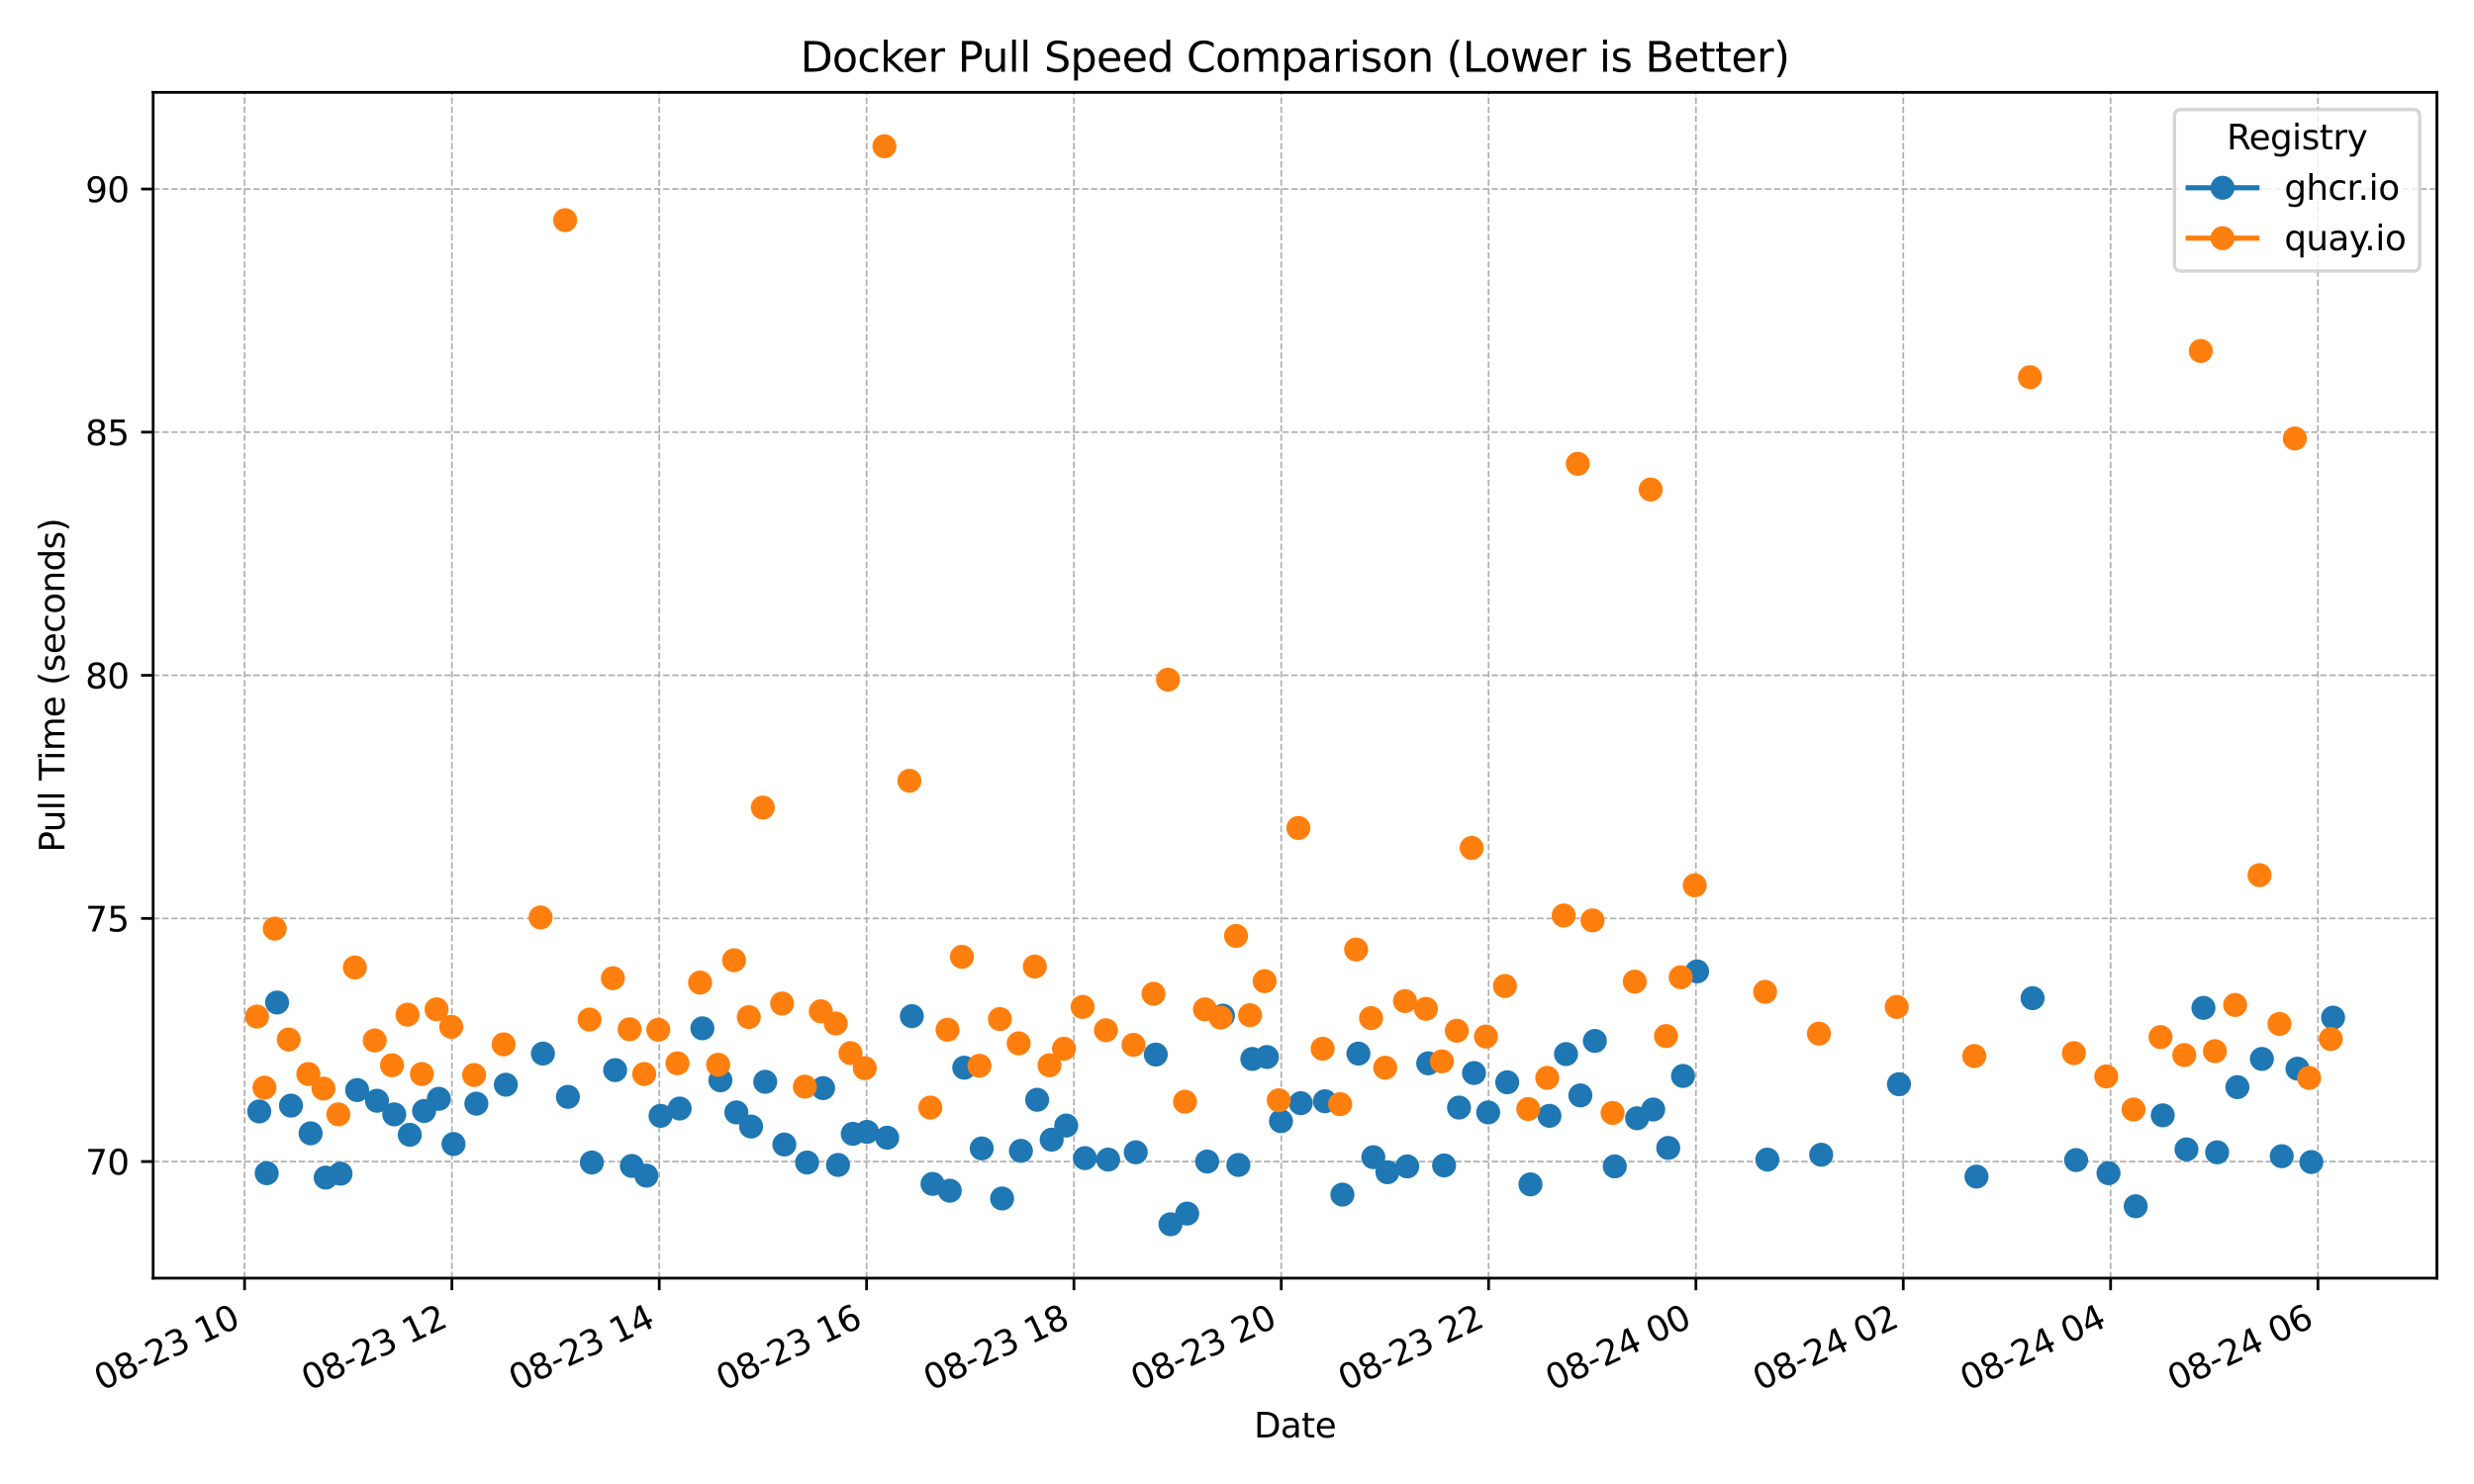 <?xml version="1.0" encoding="utf-8" standalone="no"?>
<!DOCTYPE svg PUBLIC "-//W3C//DTD SVG 1.1//EN"
  "http://www.w3.org/Graphics/SVG/1.1/DTD/svg11.dtd">
<svg xmlns:xlink="http://www.w3.org/1999/xlink" width="720pt" height="432pt" viewBox="0 0 720 432" xmlns="http://www.w3.org/2000/svg" version="1.1">
 <defs>
  <style type="text/css">*{stroke-linejoin: round; stroke-linecap: butt}</style>
 </defs>
 <g id="figure_1">
  <g id="patch_1">
   <path d="M 0 432 
L 720 432 
L 720 0 
L 0 0 
z
" style="fill: #ffffff"/>
  </g>
  <g id="axes_1">
   <g id="patch_2">
    <path d="M 44.57 372.081 
L 709.2 372.081 
L 709.2 26.88 
L 44.57 26.88 
z
" style="fill: #ffffff"/>
   </g>
   <g id="matplotlib.axis_1">
    <g id="xtick_1">
     <g id="line2d_1">
      <path d="M 71.177 372.081 
L 71.177 26.88 
" clip-path="url(#p3f2cdeae61)" style="fill: none; stroke-dasharray: 1.85,0.8; stroke-dashoffset: 0; stroke: #b0b0b0; stroke-width: 0.5"/>
     </g>
     <g id="line2d_2">
      <defs>
       <path id="ma2bae9fd7d" d="M 0 0 
L 0 3.5 
" style="stroke: #000000; stroke-width: 0.8"/>
      </defs>
      <g>
       <use xlink:href="#ma2bae9fd7d" x="71.177" y="372.081" style="stroke: #000000; stroke-width: 0.8"/>
      </g>
     </g>
     <g id="text_1">
      <!-- 08-23 10 -->
      <g transform="translate(29.549 404.969) rotate(-25) scale(0.1 -0.1)">
       <defs>
        <path id="DejaVuSans-30" d="M 2034 4250 
Q 1547 4250 1301 3770 
Q 1056 3291 1056 2328 
Q 1056 1369 1301 889 
Q 1547 409 2034 409 
Q 2525 409 2770 889 
Q 3016 1369 3016 2328 
Q 3016 3291 2770 3770 
Q 2525 4250 2034 4250 
z
M 2034 4750 
Q 2819 4750 3233 4129 
Q 3647 3509 3647 2328 
Q 3647 1150 3233 529 
Q 2819 -91 2034 -91 
Q 1250 -91 836 529 
Q 422 1150 422 2328 
Q 422 3509 836 4129 
Q 1250 4750 2034 4750 
z
" transform="scale(0.016)"/>
        <path id="DejaVuSans-38" d="M 2034 2216 
Q 1584 2216 1326 1975 
Q 1069 1734 1069 1313 
Q 1069 891 1326 650 
Q 1584 409 2034 409 
Q 2484 409 2743 651 
Q 3003 894 3003 1313 
Q 3003 1734 2745 1975 
Q 2488 2216 2034 2216 
z
M 1403 2484 
Q 997 2584 770 2862 
Q 544 3141 544 3541 
Q 544 4100 942 4425 
Q 1341 4750 2034 4750 
Q 2731 4750 3128 4425 
Q 3525 4100 3525 3541 
Q 3525 3141 3298 2862 
Q 3072 2584 2669 2484 
Q 3125 2378 3379 2068 
Q 3634 1759 3634 1313 
Q 3634 634 3220 271 
Q 2806 -91 2034 -91 
Q 1263 -91 848 271 
Q 434 634 434 1313 
Q 434 1759 690 2068 
Q 947 2378 1403 2484 
z
M 1172 3481 
Q 1172 3119 1398 2916 
Q 1625 2713 2034 2713 
Q 2441 2713 2670 2916 
Q 2900 3119 2900 3481 
Q 2900 3844 2670 4047 
Q 2441 4250 2034 4250 
Q 1625 4250 1398 4047 
Q 1172 3844 1172 3481 
z
" transform="scale(0.016)"/>
        <path id="DejaVuSans-2d" d="M 313 2009 
L 1997 2009 
L 1997 1497 
L 313 1497 
L 313 2009 
z
" transform="scale(0.016)"/>
        <path id="DejaVuSans-32" d="M 1228 531 
L 3431 531 
L 3431 0 
L 469 0 
L 469 531 
Q 828 903 1448 1529 
Q 2069 2156 2228 2338 
Q 2531 2678 2651 2914 
Q 2772 3150 2772 3378 
Q 2772 3750 2511 3984 
Q 2250 4219 1831 4219 
Q 1534 4219 1204 4116 
Q 875 4013 500 3803 
L 500 4441 
Q 881 4594 1212 4672 
Q 1544 4750 1819 4750 
Q 2544 4750 2975 4387 
Q 3406 4025 3406 3419 
Q 3406 3131 3298 2873 
Q 3191 2616 2906 2266 
Q 2828 2175 2409 1742 
Q 1991 1309 1228 531 
z
" transform="scale(0.016)"/>
        <path id="DejaVuSans-33" d="M 2597 2516 
Q 3050 2419 3304 2112 
Q 3559 1806 3559 1356 
Q 3559 666 3084 287 
Q 2609 -91 1734 -91 
Q 1441 -91 1130 -33 
Q 819 25 488 141 
L 488 750 
Q 750 597 1062 519 
Q 1375 441 1716 441 
Q 2309 441 2620 675 
Q 2931 909 2931 1356 
Q 2931 1769 2642 2001 
Q 2353 2234 1838 2234 
L 1294 2234 
L 1294 2753 
L 1863 2753 
Q 2328 2753 2575 2939 
Q 2822 3125 2822 3475 
Q 2822 3834 2567 4026 
Q 2313 4219 1838 4219 
Q 1578 4219 1281 4162 
Q 984 4106 628 3988 
L 628 4550 
Q 988 4650 1302 4700 
Q 1616 4750 1894 4750 
Q 2613 4750 3031 4423 
Q 3450 4097 3450 3541 
Q 3450 3153 3228 2886 
Q 3006 2619 2597 2516 
z
" transform="scale(0.016)"/>
        <path id="DejaVuSans-20" transform="scale(0.016)"/>
        <path id="DejaVuSans-31" d="M 794 531 
L 1825 531 
L 1825 4091 
L 703 3866 
L 703 4441 
L 1819 4666 
L 2450 4666 
L 2450 531 
L 3481 531 
L 3481 0 
L 794 0 
L 794 531 
z
" transform="scale(0.016)"/>
       </defs>
       <use xlink:href="#DejaVuSans-30"/>
       <use xlink:href="#DejaVuSans-38" transform="translate(63.623 0)"/>
       <use xlink:href="#DejaVuSans-2d" transform="translate(127.246 0)"/>
       <use xlink:href="#DejaVuSans-32" transform="translate(163.33 0)"/>
       <use xlink:href="#DejaVuSans-33" transform="translate(226.953 0)"/>
       <use xlink:href="#DejaVuSans-20" transform="translate(290.576 0)"/>
       <use xlink:href="#DejaVuSans-31" transform="translate(322.363 0)"/>
       <use xlink:href="#DejaVuSans-30" transform="translate(385.986 0)"/>
      </g>
     </g>
    </g>
    <g id="xtick_2">
     <g id="line2d_3">
      <path d="M 131.517 372.081 
L 131.517 26.88 
" clip-path="url(#p3f2cdeae61)" style="fill: none; stroke-dasharray: 1.85,0.8; stroke-dashoffset: 0; stroke: #b0b0b0; stroke-width: 0.5"/>
     </g>
     <g id="line2d_4">
      <g>
       <use xlink:href="#ma2bae9fd7d" x="131.517" y="372.081" style="stroke: #000000; stroke-width: 0.8"/>
      </g>
     </g>
     <g id="text_2">
      <!-- 08-23 12 -->
      <g transform="translate(89.89 404.969) rotate(-25) scale(0.1 -0.1)">
       <use xlink:href="#DejaVuSans-30"/>
       <use xlink:href="#DejaVuSans-38" transform="translate(63.623 0)"/>
       <use xlink:href="#DejaVuSans-2d" transform="translate(127.246 0)"/>
       <use xlink:href="#DejaVuSans-32" transform="translate(163.33 0)"/>
       <use xlink:href="#DejaVuSans-33" transform="translate(226.953 0)"/>
       <use xlink:href="#DejaVuSans-20" transform="translate(290.576 0)"/>
       <use xlink:href="#DejaVuSans-31" transform="translate(322.363 0)"/>
       <use xlink:href="#DejaVuSans-32" transform="translate(385.986 0)"/>
      </g>
     </g>
    </g>
    <g id="xtick_3">
     <g id="line2d_5">
      <path d="M 191.858 372.081 
L 191.858 26.88 
" clip-path="url(#p3f2cdeae61)" style="fill: none; stroke-dasharray: 1.85,0.8; stroke-dashoffset: 0; stroke: #b0b0b0; stroke-width: 0.5"/>
     </g>
     <g id="line2d_6">
      <g>
       <use xlink:href="#ma2bae9fd7d" x="191.858" y="372.081" style="stroke: #000000; stroke-width: 0.8"/>
      </g>
     </g>
     <g id="text_3">
      <!-- 08-23 14 -->
      <g transform="translate(150.23 404.969) rotate(-25) scale(0.1 -0.1)">
       <defs>
        <path id="DejaVuSans-34" d="M 2419 4116 
L 825 1625 
L 2419 1625 
L 2419 4116 
z
M 2253 4666 
L 3047 4666 
L 3047 1625 
L 3713 1625 
L 3713 1100 
L 3047 1100 
L 3047 0 
L 2419 0 
L 2419 1100 
L 313 1100 
L 313 1709 
L 2253 4666 
z
" transform="scale(0.016)"/>
       </defs>
       <use xlink:href="#DejaVuSans-30"/>
       <use xlink:href="#DejaVuSans-38" transform="translate(63.623 0)"/>
       <use xlink:href="#DejaVuSans-2d" transform="translate(127.246 0)"/>
       <use xlink:href="#DejaVuSans-32" transform="translate(163.33 0)"/>
       <use xlink:href="#DejaVuSans-33" transform="translate(226.953 0)"/>
       <use xlink:href="#DejaVuSans-20" transform="translate(290.576 0)"/>
       <use xlink:href="#DejaVuSans-31" transform="translate(322.363 0)"/>
       <use xlink:href="#DejaVuSans-34" transform="translate(385.986 0)"/>
      </g>
     </g>
    </g>
    <g id="xtick_4">
     <g id="line2d_7">
      <path d="M 252.198 372.081 
L 252.198 26.88 
" clip-path="url(#p3f2cdeae61)" style="fill: none; stroke-dasharray: 1.85,0.8; stroke-dashoffset: 0; stroke: #b0b0b0; stroke-width: 0.5"/>
     </g>
     <g id="line2d_8">
      <g>
       <use xlink:href="#ma2bae9fd7d" x="252.198" y="372.081" style="stroke: #000000; stroke-width: 0.8"/>
      </g>
     </g>
     <g id="text_4">
      <!-- 08-23 16 -->
      <g transform="translate(210.571 404.969) rotate(-25) scale(0.1 -0.1)">
       <defs>
        <path id="DejaVuSans-36" d="M 2113 2584 
Q 1688 2584 1439 2293 
Q 1191 2003 1191 1497 
Q 1191 994 1439 701 
Q 1688 409 2113 409 
Q 2538 409 2786 701 
Q 3034 994 3034 1497 
Q 3034 2003 2786 2293 
Q 2538 2584 2113 2584 
z
M 3366 4563 
L 3366 3988 
Q 3128 4100 2886 4159 
Q 2644 4219 2406 4219 
Q 1781 4219 1451 3797 
Q 1122 3375 1075 2522 
Q 1259 2794 1537 2939 
Q 1816 3084 2150 3084 
Q 2853 3084 3261 2657 
Q 3669 2231 3669 1497 
Q 3669 778 3244 343 
Q 2819 -91 2113 -91 
Q 1303 -91 875 529 
Q 447 1150 447 2328 
Q 447 3434 972 4092 
Q 1497 4750 2381 4750 
Q 2619 4750 2861 4703 
Q 3103 4656 3366 4563 
z
" transform="scale(0.016)"/>
       </defs>
       <use xlink:href="#DejaVuSans-30"/>
       <use xlink:href="#DejaVuSans-38" transform="translate(63.623 0)"/>
       <use xlink:href="#DejaVuSans-2d" transform="translate(127.246 0)"/>
       <use xlink:href="#DejaVuSans-32" transform="translate(163.33 0)"/>
       <use xlink:href="#DejaVuSans-33" transform="translate(226.953 0)"/>
       <use xlink:href="#DejaVuSans-20" transform="translate(290.576 0)"/>
       <use xlink:href="#DejaVuSans-31" transform="translate(322.363 0)"/>
       <use xlink:href="#DejaVuSans-36" transform="translate(385.986 0)"/>
      </g>
     </g>
    </g>
    <g id="xtick_5">
     <g id="line2d_9">
      <path d="M 312.539 372.081 
L 312.539 26.88 
" clip-path="url(#p3f2cdeae61)" style="fill: none; stroke-dasharray: 1.85,0.8; stroke-dashoffset: 0; stroke: #b0b0b0; stroke-width: 0.5"/>
     </g>
     <g id="line2d_10">
      <g>
       <use xlink:href="#ma2bae9fd7d" x="312.539" y="372.081" style="stroke: #000000; stroke-width: 0.8"/>
      </g>
     </g>
     <g id="text_5">
      <!-- 08-23 18 -->
      <g transform="translate(270.911 404.969) rotate(-25) scale(0.1 -0.1)">
       <use xlink:href="#DejaVuSans-30"/>
       <use xlink:href="#DejaVuSans-38" transform="translate(63.623 0)"/>
       <use xlink:href="#DejaVuSans-2d" transform="translate(127.246 0)"/>
       <use xlink:href="#DejaVuSans-32" transform="translate(163.33 0)"/>
       <use xlink:href="#DejaVuSans-33" transform="translate(226.953 0)"/>
       <use xlink:href="#DejaVuSans-20" transform="translate(290.576 0)"/>
       <use xlink:href="#DejaVuSans-31" transform="translate(322.363 0)"/>
       <use xlink:href="#DejaVuSans-38" transform="translate(385.986 0)"/>
      </g>
     </g>
    </g>
    <g id="xtick_6">
     <g id="line2d_11">
      <path d="M 372.879 372.081 
L 372.879 26.88 
" clip-path="url(#p3f2cdeae61)" style="fill: none; stroke-dasharray: 1.85,0.8; stroke-dashoffset: 0; stroke: #b0b0b0; stroke-width: 0.5"/>
     </g>
     <g id="line2d_12">
      <g>
       <use xlink:href="#ma2bae9fd7d" x="372.879" y="372.081" style="stroke: #000000; stroke-width: 0.8"/>
      </g>
     </g>
     <g id="text_6">
      <!-- 08-23 20 -->
      <g transform="translate(331.252 404.969) rotate(-25) scale(0.1 -0.1)">
       <use xlink:href="#DejaVuSans-30"/>
       <use xlink:href="#DejaVuSans-38" transform="translate(63.623 0)"/>
       <use xlink:href="#DejaVuSans-2d" transform="translate(127.246 0)"/>
       <use xlink:href="#DejaVuSans-32" transform="translate(163.33 0)"/>
       <use xlink:href="#DejaVuSans-33" transform="translate(226.953 0)"/>
       <use xlink:href="#DejaVuSans-20" transform="translate(290.576 0)"/>
       <use xlink:href="#DejaVuSans-32" transform="translate(322.363 0)"/>
       <use xlink:href="#DejaVuSans-30" transform="translate(385.986 0)"/>
      </g>
     </g>
    </g>
    <g id="xtick_7">
     <g id="line2d_13">
      <path d="M 433.22 372.081 
L 433.22 26.88 
" clip-path="url(#p3f2cdeae61)" style="fill: none; stroke-dasharray: 1.85,0.8; stroke-dashoffset: 0; stroke: #b0b0b0; stroke-width: 0.5"/>
     </g>
     <g id="line2d_14">
      <g>
       <use xlink:href="#ma2bae9fd7d" x="433.22" y="372.081" style="stroke: #000000; stroke-width: 0.8"/>
      </g>
     </g>
     <g id="text_7">
      <!-- 08-23 22 -->
      <g transform="translate(391.592 404.969) rotate(-25) scale(0.1 -0.1)">
       <use xlink:href="#DejaVuSans-30"/>
       <use xlink:href="#DejaVuSans-38" transform="translate(63.623 0)"/>
       <use xlink:href="#DejaVuSans-2d" transform="translate(127.246 0)"/>
       <use xlink:href="#DejaVuSans-32" transform="translate(163.33 0)"/>
       <use xlink:href="#DejaVuSans-33" transform="translate(226.953 0)"/>
       <use xlink:href="#DejaVuSans-20" transform="translate(290.576 0)"/>
       <use xlink:href="#DejaVuSans-32" transform="translate(322.363 0)"/>
       <use xlink:href="#DejaVuSans-32" transform="translate(385.986 0)"/>
      </g>
     </g>
    </g>
    <g id="xtick_8">
     <g id="line2d_15">
      <path d="M 493.56 372.081 
L 493.56 26.88 
" clip-path="url(#p3f2cdeae61)" style="fill: none; stroke-dasharray: 1.85,0.8; stroke-dashoffset: 0; stroke: #b0b0b0; stroke-width: 0.5"/>
     </g>
     <g id="line2d_16">
      <g>
       <use xlink:href="#ma2bae9fd7d" x="493.56" y="372.081" style="stroke: #000000; stroke-width: 0.8"/>
      </g>
     </g>
     <g id="text_8">
      <!-- 08-24 00 -->
      <g transform="translate(451.933 404.969) rotate(-25) scale(0.1 -0.1)">
       <use xlink:href="#DejaVuSans-30"/>
       <use xlink:href="#DejaVuSans-38" transform="translate(63.623 0)"/>
       <use xlink:href="#DejaVuSans-2d" transform="translate(127.246 0)"/>
       <use xlink:href="#DejaVuSans-32" transform="translate(163.33 0)"/>
       <use xlink:href="#DejaVuSans-34" transform="translate(226.953 0)"/>
       <use xlink:href="#DejaVuSans-20" transform="translate(290.576 0)"/>
       <use xlink:href="#DejaVuSans-30" transform="translate(322.363 0)"/>
       <use xlink:href="#DejaVuSans-30" transform="translate(385.986 0)"/>
      </g>
     </g>
    </g>
    <g id="xtick_9">
     <g id="line2d_17">
      <path d="M 553.9 372.081 
L 553.9 26.88 
" clip-path="url(#p3f2cdeae61)" style="fill: none; stroke-dasharray: 1.85,0.8; stroke-dashoffset: 0; stroke: #b0b0b0; stroke-width: 0.5"/>
     </g>
     <g id="line2d_18">
      <g>
       <use xlink:href="#ma2bae9fd7d" x="553.9" y="372.081" style="stroke: #000000; stroke-width: 0.8"/>
      </g>
     </g>
     <g id="text_9">
      <!-- 08-24 02 -->
      <g transform="translate(512.273 404.969) rotate(-25) scale(0.1 -0.1)">
       <use xlink:href="#DejaVuSans-30"/>
       <use xlink:href="#DejaVuSans-38" transform="translate(63.623 0)"/>
       <use xlink:href="#DejaVuSans-2d" transform="translate(127.246 0)"/>
       <use xlink:href="#DejaVuSans-32" transform="translate(163.33 0)"/>
       <use xlink:href="#DejaVuSans-34" transform="translate(226.953 0)"/>
       <use xlink:href="#DejaVuSans-20" transform="translate(290.576 0)"/>
       <use xlink:href="#DejaVuSans-30" transform="translate(322.363 0)"/>
       <use xlink:href="#DejaVuSans-32" transform="translate(385.986 0)"/>
      </g>
     </g>
    </g>
    <g id="xtick_10">
     <g id="line2d_19">
      <path d="M 614.241 372.081 
L 614.241 26.88 
" clip-path="url(#p3f2cdeae61)" style="fill: none; stroke-dasharray: 1.85,0.8; stroke-dashoffset: 0; stroke: #b0b0b0; stroke-width: 0.5"/>
     </g>
     <g id="line2d_20">
      <g>
       <use xlink:href="#ma2bae9fd7d" x="614.241" y="372.081" style="stroke: #000000; stroke-width: 0.8"/>
      </g>
     </g>
     <g id="text_10">
      <!-- 08-24 04 -->
      <g transform="translate(572.614 404.969) rotate(-25) scale(0.1 -0.1)">
       <use xlink:href="#DejaVuSans-30"/>
       <use xlink:href="#DejaVuSans-38" transform="translate(63.623 0)"/>
       <use xlink:href="#DejaVuSans-2d" transform="translate(127.246 0)"/>
       <use xlink:href="#DejaVuSans-32" transform="translate(163.33 0)"/>
       <use xlink:href="#DejaVuSans-34" transform="translate(226.953 0)"/>
       <use xlink:href="#DejaVuSans-20" transform="translate(290.576 0)"/>
       <use xlink:href="#DejaVuSans-30" transform="translate(322.363 0)"/>
       <use xlink:href="#DejaVuSans-34" transform="translate(385.986 0)"/>
      </g>
     </g>
    </g>
    <g id="xtick_11">
     <g id="line2d_21">
      <path d="M 674.581 372.081 
L 674.581 26.88 
" clip-path="url(#p3f2cdeae61)" style="fill: none; stroke-dasharray: 1.85,0.8; stroke-dashoffset: 0; stroke: #b0b0b0; stroke-width: 0.5"/>
     </g>
     <g id="line2d_22">
      <g>
       <use xlink:href="#ma2bae9fd7d" x="674.581" y="372.081" style="stroke: #000000; stroke-width: 0.8"/>
      </g>
     </g>
     <g id="text_11">
      <!-- 08-24 06 -->
      <g transform="translate(632.954 404.969) rotate(-25) scale(0.1 -0.1)">
       <use xlink:href="#DejaVuSans-30"/>
       <use xlink:href="#DejaVuSans-38" transform="translate(63.623 0)"/>
       <use xlink:href="#DejaVuSans-2d" transform="translate(127.246 0)"/>
       <use xlink:href="#DejaVuSans-32" transform="translate(163.33 0)"/>
       <use xlink:href="#DejaVuSans-34" transform="translate(226.953 0)"/>
       <use xlink:href="#DejaVuSans-20" transform="translate(290.576 0)"/>
       <use xlink:href="#DejaVuSans-30" transform="translate(322.363 0)"/>
       <use xlink:href="#DejaVuSans-36" transform="translate(385.986 0)"/>
      </g>
     </g>
    </g>
    <g id="text_12">
     <!-- Date -->
     <g transform="translate(364.934 418.452) scale(0.1 -0.1)">
      <defs>
       <path id="DejaVuSans-44" d="M 1259 4147 
L 1259 519 
L 2022 519 
Q 2988 519 3436 956 
Q 3884 1394 3884 2338 
Q 3884 3275 3436 3711 
Q 2988 4147 2022 4147 
L 1259 4147 
z
M 628 4666 
L 1925 4666 
Q 3281 4666 3915 4102 
Q 4550 3538 4550 2338 
Q 4550 1131 3912 565 
Q 3275 0 1925 0 
L 628 0 
L 628 4666 
z
" transform="scale(0.016)"/>
       <path id="DejaVuSans-61" d="M 2194 1759 
Q 1497 1759 1228 1600 
Q 959 1441 959 1056 
Q 959 750 1161 570 
Q 1363 391 1709 391 
Q 2188 391 2477 730 
Q 2766 1069 2766 1631 
L 2766 1759 
L 2194 1759 
z
M 3341 1997 
L 3341 0 
L 2766 0 
L 2766 531 
Q 2569 213 2275 61 
Q 1981 -91 1556 -91 
Q 1019 -91 701 211 
Q 384 513 384 1019 
Q 384 1609 779 1909 
Q 1175 2209 1959 2209 
L 2766 2209 
L 2766 2266 
Q 2766 2663 2505 2880 
Q 2244 3097 1772 3097 
Q 1472 3097 1187 3025 
Q 903 2953 641 2809 
L 641 3341 
Q 956 3463 1253 3523 
Q 1550 3584 1831 3584 
Q 2591 3584 2966 3190 
Q 3341 2797 3341 1997 
z
" transform="scale(0.016)"/>
       <path id="DejaVuSans-74" d="M 1172 4494 
L 1172 3500 
L 2356 3500 
L 2356 3053 
L 1172 3053 
L 1172 1153 
Q 1172 725 1289 603 
Q 1406 481 1766 481 
L 2356 481 
L 2356 0 
L 1766 0 
Q 1100 0 847 248 
Q 594 497 594 1153 
L 594 3053 
L 172 3053 
L 172 3500 
L 594 3500 
L 594 4494 
L 1172 4494 
z
" transform="scale(0.016)"/>
       <path id="DejaVuSans-65" d="M 3597 1894 
L 3597 1613 
L 953 1613 
Q 991 1019 1311 708 
Q 1631 397 2203 397 
Q 2534 397 2845 478 
Q 3156 559 3463 722 
L 3463 178 
Q 3153 47 2828 -22 
Q 2503 -91 2169 -91 
Q 1331 -91 842 396 
Q 353 884 353 1716 
Q 353 2575 817 3079 
Q 1281 3584 2069 3584 
Q 2775 3584 3186 3129 
Q 3597 2675 3597 1894 
z
M 3022 2063 
Q 3016 2534 2758 2815 
Q 2500 3097 2075 3097 
Q 1594 3097 1305 2825 
Q 1016 2553 972 2059 
L 3022 2063 
z
" transform="scale(0.016)"/>
      </defs>
      <use xlink:href="#DejaVuSans-44"/>
      <use xlink:href="#DejaVuSans-61" transform="translate(77.002 0)"/>
      <use xlink:href="#DejaVuSans-74" transform="translate(138.281 0)"/>
      <use xlink:href="#DejaVuSans-65" transform="translate(177.49 0)"/>
     </g>
    </g>
   </g>
   <g id="matplotlib.axis_2">
    <g id="ytick_1">
     <g id="line2d_23">
      <path d="M 44.57 338.13 
L 709.2 338.13 
" clip-path="url(#p3f2cdeae61)" style="fill: none; stroke-dasharray: 1.85,0.8; stroke-dashoffset: 0; stroke: #b0b0b0; stroke-width: 0.5"/>
     </g>
     <g id="line2d_24">
      <defs>
       <path id="maa3607057f" d="M 0 0 
L -3.5 0 
" style="stroke: #000000; stroke-width: 0.8"/>
      </defs>
      <g>
       <use xlink:href="#maa3607057f" x="44.57" y="338.13" style="stroke: #000000; stroke-width: 0.8"/>
      </g>
     </g>
     <g id="text_13">
      <!-- 70 -->
      <g transform="translate(24.845 341.929) scale(0.1 -0.1)">
       <defs>
        <path id="DejaVuSans-37" d="M 525 4666 
L 3525 4666 
L 3525 4397 
L 1831 0 
L 1172 0 
L 2766 4134 
L 525 4134 
L 525 4666 
z
" transform="scale(0.016)"/>
       </defs>
       <use xlink:href="#DejaVuSans-37"/>
       <use xlink:href="#DejaVuSans-30" transform="translate(63.623 0)"/>
      </g>
     </g>
    </g>
    <g id="ytick_2">
     <g id="line2d_25">
      <path d="M 44.57 267.354 
L 709.2 267.354 
" clip-path="url(#p3f2cdeae61)" style="fill: none; stroke-dasharray: 1.85,0.8; stroke-dashoffset: 0; stroke: #b0b0b0; stroke-width: 0.5"/>
     </g>
     <g id="line2d_26">
      <g>
       <use xlink:href="#maa3607057f" x="44.57" y="267.354" style="stroke: #000000; stroke-width: 0.8"/>
      </g>
     </g>
     <g id="text_14">
      <!-- 75 -->
      <g transform="translate(24.845 271.153) scale(0.1 -0.1)">
       <defs>
        <path id="DejaVuSans-35" d="M 691 4666 
L 3169 4666 
L 3169 4134 
L 1269 4134 
L 1269 2991 
Q 1406 3038 1543 3061 
Q 1681 3084 1819 3084 
Q 2600 3084 3056 2656 
Q 3513 2228 3513 1497 
Q 3513 744 3044 326 
Q 2575 -91 1722 -91 
Q 1428 -91 1123 -41 
Q 819 9 494 109 
L 494 744 
Q 775 591 1075 516 
Q 1375 441 1709 441 
Q 2250 441 2565 725 
Q 2881 1009 2881 1497 
Q 2881 1984 2565 2268 
Q 2250 2553 1709 2553 
Q 1456 2553 1204 2497 
Q 953 2441 691 2322 
L 691 4666 
z
" transform="scale(0.016)"/>
       </defs>
       <use xlink:href="#DejaVuSans-37"/>
       <use xlink:href="#DejaVuSans-35" transform="translate(63.623 0)"/>
      </g>
     </g>
    </g>
    <g id="ytick_3">
     <g id="line2d_27">
      <path d="M 44.57 196.579 
L 709.2 196.579 
" clip-path="url(#p3f2cdeae61)" style="fill: none; stroke-dasharray: 1.85,0.8; stroke-dashoffset: 0; stroke: #b0b0b0; stroke-width: 0.5"/>
     </g>
     <g id="line2d_28">
      <g>
       <use xlink:href="#maa3607057f" x="44.57" y="196.579" style="stroke: #000000; stroke-width: 0.8"/>
      </g>
     </g>
     <g id="text_15">
      <!-- 80 -->
      <g transform="translate(24.845 200.378) scale(0.1 -0.1)">
       <use xlink:href="#DejaVuSans-38"/>
       <use xlink:href="#DejaVuSans-30" transform="translate(63.623 0)"/>
      </g>
     </g>
    </g>
    <g id="ytick_4">
     <g id="line2d_29">
      <path d="M 44.57 125.803 
L 709.2 125.803 
" clip-path="url(#p3f2cdeae61)" style="fill: none; stroke-dasharray: 1.85,0.8; stroke-dashoffset: 0; stroke: #b0b0b0; stroke-width: 0.5"/>
     </g>
     <g id="line2d_30">
      <g>
       <use xlink:href="#maa3607057f" x="44.57" y="125.803" style="stroke: #000000; stroke-width: 0.8"/>
      </g>
     </g>
     <g id="text_16">
      <!-- 85 -->
      <g transform="translate(24.845 129.602) scale(0.1 -0.1)">
       <use xlink:href="#DejaVuSans-38"/>
       <use xlink:href="#DejaVuSans-35" transform="translate(63.623 0)"/>
      </g>
     </g>
    </g>
    <g id="ytick_5">
     <g id="line2d_31">
      <path d="M 44.57 55.027 
L 709.2 55.027 
" clip-path="url(#p3f2cdeae61)" style="fill: none; stroke-dasharray: 1.85,0.8; stroke-dashoffset: 0; stroke: #b0b0b0; stroke-width: 0.5"/>
     </g>
     <g id="line2d_32">
      <g>
       <use xlink:href="#maa3607057f" x="44.57" y="55.027" style="stroke: #000000; stroke-width: 0.8"/>
      </g>
     </g>
     <g id="text_17">
      <!-- 90 -->
      <g transform="translate(24.845 58.827) scale(0.1 -0.1)">
       <defs>
        <path id="DejaVuSans-39" d="M 703 97 
L 703 672 
Q 941 559 1184 500 
Q 1428 441 1663 441 
Q 2288 441 2617 861 
Q 2947 1281 2994 2138 
Q 2813 1869 2534 1725 
Q 2256 1581 1919 1581 
Q 1219 1581 811 2004 
Q 403 2428 403 3163 
Q 403 3881 828 4315 
Q 1253 4750 1959 4750 
Q 2769 4750 3195 4129 
Q 3622 3509 3622 2328 
Q 3622 1225 3098 567 
Q 2575 -91 1691 -91 
Q 1453 -91 1209 -44 
Q 966 3 703 97 
z
M 1959 2075 
Q 2384 2075 2632 2365 
Q 2881 2656 2881 3163 
Q 2881 3666 2632 3958 
Q 2384 4250 1959 4250 
Q 1534 4250 1286 3958 
Q 1038 3666 1038 3163 
Q 1038 2656 1286 2365 
Q 1534 2075 1959 2075 
z
" transform="scale(0.016)"/>
       </defs>
       <use xlink:href="#DejaVuSans-39"/>
       <use xlink:href="#DejaVuSans-30" transform="translate(63.623 0)"/>
      </g>
     </g>
    </g>
    <g id="text_18">
     <!-- Pull Time (seconds) -->
     <g transform="translate(18.765 248.105) rotate(-90) scale(0.1 -0.1)">
      <defs>
       <path id="DejaVuSans-50" d="M 1259 4147 
L 1259 2394 
L 2053 2394 
Q 2494 2394 2734 2622 
Q 2975 2850 2975 3272 
Q 2975 3691 2734 3919 
Q 2494 4147 2053 4147 
L 1259 4147 
z
M 628 4666 
L 2053 4666 
Q 2838 4666 3239 4311 
Q 3641 3956 3641 3272 
Q 3641 2581 3239 2228 
Q 2838 1875 2053 1875 
L 1259 1875 
L 1259 0 
L 628 0 
L 628 4666 
z
" transform="scale(0.016)"/>
       <path id="DejaVuSans-75" d="M 544 1381 
L 544 3500 
L 1119 3500 
L 1119 1403 
Q 1119 906 1312 657 
Q 1506 409 1894 409 
Q 2359 409 2629 706 
Q 2900 1003 2900 1516 
L 2900 3500 
L 3475 3500 
L 3475 0 
L 2900 0 
L 2900 538 
Q 2691 219 2414 64 
Q 2138 -91 1772 -91 
Q 1169 -91 856 284 
Q 544 659 544 1381 
z
M 1991 3584 
L 1991 3584 
z
" transform="scale(0.016)"/>
       <path id="DejaVuSans-6c" d="M 603 4863 
L 1178 4863 
L 1178 0 
L 603 0 
L 603 4863 
z
" transform="scale(0.016)"/>
       <path id="DejaVuSans-54" d="M -19 4666 
L 3928 4666 
L 3928 4134 
L 2272 4134 
L 2272 0 
L 1638 0 
L 1638 4134 
L -19 4134 
L -19 4666 
z
" transform="scale(0.016)"/>
       <path id="DejaVuSans-69" d="M 603 3500 
L 1178 3500 
L 1178 0 
L 603 0 
L 603 3500 
z
M 603 4863 
L 1178 4863 
L 1178 4134 
L 603 4134 
L 603 4863 
z
" transform="scale(0.016)"/>
       <path id="DejaVuSans-6d" d="M 3328 2828 
Q 3544 3216 3844 3400 
Q 4144 3584 4550 3584 
Q 5097 3584 5394 3201 
Q 5691 2819 5691 2113 
L 5691 0 
L 5113 0 
L 5113 2094 
Q 5113 2597 4934 2840 
Q 4756 3084 4391 3084 
Q 3944 3084 3684 2787 
Q 3425 2491 3425 1978 
L 3425 0 
L 2847 0 
L 2847 2094 
Q 2847 2600 2669 2842 
Q 2491 3084 2119 3084 
Q 1678 3084 1418 2786 
Q 1159 2488 1159 1978 
L 1159 0 
L 581 0 
L 581 3500 
L 1159 3500 
L 1159 2956 
Q 1356 3278 1631 3431 
Q 1906 3584 2284 3584 
Q 2666 3584 2933 3390 
Q 3200 3197 3328 2828 
z
" transform="scale(0.016)"/>
       <path id="DejaVuSans-28" d="M 1984 4856 
Q 1566 4138 1362 3434 
Q 1159 2731 1159 2009 
Q 1159 1288 1364 580 
Q 1569 -128 1984 -844 
L 1484 -844 
Q 1016 -109 783 600 
Q 550 1309 550 2009 
Q 550 2706 781 3412 
Q 1013 4119 1484 4856 
L 1984 4856 
z
" transform="scale(0.016)"/>
       <path id="DejaVuSans-73" d="M 2834 3397 
L 2834 2853 
Q 2591 2978 2328 3040 
Q 2066 3103 1784 3103 
Q 1356 3103 1142 2972 
Q 928 2841 928 2578 
Q 928 2378 1081 2264 
Q 1234 2150 1697 2047 
L 1894 2003 
Q 2506 1872 2764 1633 
Q 3022 1394 3022 966 
Q 3022 478 2636 193 
Q 2250 -91 1575 -91 
Q 1294 -91 989 -36 
Q 684 19 347 128 
L 347 722 
Q 666 556 975 473 
Q 1284 391 1588 391 
Q 1994 391 2212 530 
Q 2431 669 2431 922 
Q 2431 1156 2273 1281 
Q 2116 1406 1581 1522 
L 1381 1569 
Q 847 1681 609 1914 
Q 372 2147 372 2553 
Q 372 3047 722 3315 
Q 1072 3584 1716 3584 
Q 2034 3584 2315 3537 
Q 2597 3491 2834 3397 
z
" transform="scale(0.016)"/>
       <path id="DejaVuSans-63" d="M 3122 3366 
L 3122 2828 
Q 2878 2963 2633 3030 
Q 2388 3097 2138 3097 
Q 1578 3097 1268 2742 
Q 959 2388 959 1747 
Q 959 1106 1268 751 
Q 1578 397 2138 397 
Q 2388 397 2633 464 
Q 2878 531 3122 666 
L 3122 134 
Q 2881 22 2623 -34 
Q 2366 -91 2075 -91 
Q 1284 -91 818 406 
Q 353 903 353 1747 
Q 353 2603 823 3093 
Q 1294 3584 2113 3584 
Q 2378 3584 2631 3529 
Q 2884 3475 3122 3366 
z
" transform="scale(0.016)"/>
       <path id="DejaVuSans-6f" d="M 1959 3097 
Q 1497 3097 1228 2736 
Q 959 2375 959 1747 
Q 959 1119 1226 758 
Q 1494 397 1959 397 
Q 2419 397 2687 759 
Q 2956 1122 2956 1747 
Q 2956 2369 2687 2733 
Q 2419 3097 1959 3097 
z
M 1959 3584 
Q 2709 3584 3137 3096 
Q 3566 2609 3566 1747 
Q 3566 888 3137 398 
Q 2709 -91 1959 -91 
Q 1206 -91 779 398 
Q 353 888 353 1747 
Q 353 2609 779 3096 
Q 1206 3584 1959 3584 
z
" transform="scale(0.016)"/>
       <path id="DejaVuSans-6e" d="M 3513 2113 
L 3513 0 
L 2938 0 
L 2938 2094 
Q 2938 2591 2744 2837 
Q 2550 3084 2163 3084 
Q 1697 3084 1428 2787 
Q 1159 2491 1159 1978 
L 1159 0 
L 581 0 
L 581 3500 
L 1159 3500 
L 1159 2956 
Q 1366 3272 1645 3428 
Q 1925 3584 2291 3584 
Q 2894 3584 3203 3211 
Q 3513 2838 3513 2113 
z
" transform="scale(0.016)"/>
       <path id="DejaVuSans-64" d="M 2906 2969 
L 2906 4863 
L 3481 4863 
L 3481 0 
L 2906 0 
L 2906 525 
Q 2725 213 2448 61 
Q 2172 -91 1784 -91 
Q 1150 -91 751 415 
Q 353 922 353 1747 
Q 353 2572 751 3078 
Q 1150 3584 1784 3584 
Q 2172 3584 2448 3432 
Q 2725 3281 2906 2969 
z
M 947 1747 
Q 947 1113 1208 752 
Q 1469 391 1925 391 
Q 2381 391 2643 752 
Q 2906 1113 2906 1747 
Q 2906 2381 2643 2742 
Q 2381 3103 1925 3103 
Q 1469 3103 1208 2742 
Q 947 2381 947 1747 
z
" transform="scale(0.016)"/>
       <path id="DejaVuSans-29" d="M 513 4856 
L 1013 4856 
Q 1481 4119 1714 3412 
Q 1947 2706 1947 2009 
Q 1947 1309 1714 600 
Q 1481 -109 1013 -844 
L 513 -844 
Q 928 -128 1133 580 
Q 1338 1288 1338 2009 
Q 1338 2731 1133 3434 
Q 928 4138 513 4856 
z
" transform="scale(0.016)"/>
      </defs>
      <use xlink:href="#DejaVuSans-50"/>
      <use xlink:href="#DejaVuSans-75" transform="translate(58.553 0)"/>
      <use xlink:href="#DejaVuSans-6c" transform="translate(121.932 0)"/>
      <use xlink:href="#DejaVuSans-6c" transform="translate(149.715 0)"/>
      <use xlink:href="#DejaVuSans-20" transform="translate(177.498 0)"/>
      <use xlink:href="#DejaVuSans-54" transform="translate(209.285 0)"/>
      <use xlink:href="#DejaVuSans-69" transform="translate(267.244 0)"/>
      <use xlink:href="#DejaVuSans-6d" transform="translate(295.027 0)"/>
      <use xlink:href="#DejaVuSans-65" transform="translate(392.439 0)"/>
      <use xlink:href="#DejaVuSans-20" transform="translate(453.963 0)"/>
      <use xlink:href="#DejaVuSans-28" transform="translate(485.75 0)"/>
      <use xlink:href="#DejaVuSans-73" transform="translate(524.764 0)"/>
      <use xlink:href="#DejaVuSans-65" transform="translate(576.863 0)"/>
      <use xlink:href="#DejaVuSans-63" transform="translate(638.387 0)"/>
      <use xlink:href="#DejaVuSans-6f" transform="translate(693.367 0)"/>
      <use xlink:href="#DejaVuSans-6e" transform="translate(754.549 0)"/>
      <use xlink:href="#DejaVuSans-64" transform="translate(817.928 0)"/>
      <use xlink:href="#DejaVuSans-73" transform="translate(881.404 0)"/>
      <use xlink:href="#DejaVuSans-29" transform="translate(933.504 0)"/>
     </g>
    </g>
   </g>
   <g id="line2d_33">
    <path d="M 678.99 296.231 
" clip-path="url(#p3f2cdeae61)" style="fill: none; stroke: #1f77b4; stroke-width: 1.5; stroke-linecap: square"/>
    <defs>
     <path id="mc686c0c63f" d="M 0 3 
C 0.796 3 1.559 2.684 2.121 2.121 
C 2.684 1.559 3 0.796 3 0 
C 3 -0.796 2.684 -1.559 2.121 -2.121 
C 1.559 -2.684 0.796 -3 0 -3 
C -0.796 -3 -1.559 -2.684 -2.121 -2.121 
C -2.684 -1.559 -3 -0.796 -3 0 
C -3 0.796 -2.684 1.559 -2.121 2.121 
C -1.559 2.684 -0.796 3 0 3 
z
" style="stroke: #1f77b4"/>
    </defs>
    <g clip-path="url(#p3f2cdeae61)">
     <use xlink:href="#mc686c0c63f" x="75.443" y="323.55" style="fill: #1f77b4; stroke: #1f77b4"/>
     <use xlink:href="#mc686c0c63f" x="77.621" y="341.527" style="fill: #1f77b4; stroke: #1f77b4"/>
     <use xlink:href="#mc686c0c63f" x="80.639" y="291.842" style="fill: #1f77b4; stroke: #1f77b4"/>
     <use xlink:href="#mc686c0c63f" x="84.678" y="321.851" style="fill: #1f77b4; stroke: #1f77b4"/>
     <use xlink:href="#mc686c0c63f" x="90.394" y="329.92" style="fill: #1f77b4; stroke: #1f77b4"/>
     <use xlink:href="#mc686c0c63f" x="94.785" y="342.801" style="fill: #1f77b4; stroke: #1f77b4"/>
     <use xlink:href="#mc686c0c63f" x="99.101" y="341.668" style="fill: #1f77b4; stroke: #1f77b4"/>
     <use xlink:href="#mc686c0c63f" x="103.937" y="317.322" style="fill: #1f77b4; stroke: #1f77b4"/>
     <use xlink:href="#mc686c0c63f" x="109.711" y="320.436" style="fill: #1f77b4; stroke: #1f77b4"/>
     <use xlink:href="#mc686c0c63f" x="114.739" y="324.399" style="fill: #1f77b4; stroke: #1f77b4"/>
     <use xlink:href="#mc686c0c63f" x="119.256" y="330.344" style="fill: #1f77b4; stroke: #1f77b4"/>
     <use xlink:href="#mc686c0c63f" x="123.422" y="323.408" style="fill: #1f77b4; stroke: #1f77b4"/>
     <use xlink:href="#mc686c0c63f" x="127.712" y="319.87" style="fill: #1f77b4; stroke: #1f77b4"/>
     <use xlink:href="#mc686c0c63f" x="131.978" y="333.034" style="fill: #1f77b4; stroke: #1f77b4"/>
     <use xlink:href="#mc686c0c63f" x="138.632" y="321.285" style="fill: #1f77b4; stroke: #1f77b4"/>
     <use xlink:href="#mc686c0c63f" x="147.214" y="315.765" style="fill: #1f77b4; stroke: #1f77b4"/>
     <use xlink:href="#mc686c0c63f" x="158.008" y="306.705" style="fill: #1f77b4; stroke: #1f77b4"/>
     <use xlink:href="#mc686c0c63f" x="165.274" y="319.303" style="fill: #1f77b4; stroke: #1f77b4"/>
     <use xlink:href="#mc686c0c63f" x="172.239" y="338.413" style="fill: #1f77b4; stroke: #1f77b4"/>
     <use xlink:href="#mc686c0c63f" x="179.027" y="311.518" style="fill: #1f77b4; stroke: #1f77b4"/>
     <use xlink:href="#mc686c0c63f" x="183.888" y="339.404" style="fill: #1f77b4; stroke: #1f77b4"/>
     <use xlink:href="#mc686c0c63f" x="188.12" y="342.235" style="fill: #1f77b4; stroke: #1f77b4"/>
     <use xlink:href="#mc686c0c63f" x="192.235" y="324.824" style="fill: #1f77b4; stroke: #1f77b4"/>
     <use xlink:href="#mc686c0c63f" x="197.8" y="322.701" style="fill: #1f77b4; stroke: #1f77b4"/>
     <use xlink:href="#mc686c0c63f" x="204.412" y="299.345" style="fill: #1f77b4; stroke: #1f77b4"/>
     <use xlink:href="#mc686c0c63f" x="209.658" y="314.491" style="fill: #1f77b4; stroke: #1f77b4"/>
     <use xlink:href="#mc686c0c63f" x="214.301" y="323.833" style="fill: #1f77b4; stroke: #1f77b4"/>
     <use xlink:href="#mc686c0c63f" x="218.583" y="327.938" style="fill: #1f77b4; stroke: #1f77b4"/>
     <use xlink:href="#mc686c0c63f" x="222.698" y="314.915" style="fill: #1f77b4; stroke: #1f77b4"/>
     <use xlink:href="#mc686c0c63f" x="228.263" y="333.175" style="fill: #1f77b4; stroke: #1f77b4"/>
     <use xlink:href="#mc686c0c63f" x="234.884" y="338.413" style="fill: #1f77b4; stroke: #1f77b4"/>
     <use xlink:href="#mc686c0c63f" x="239.543" y="316.755" style="fill: #1f77b4; stroke: #1f77b4"/>
     <use xlink:href="#mc686c0c63f" x="243.885" y="339.121" style="fill: #1f77b4; stroke: #1f77b4"/>
     <use xlink:href="#mc686c0c63f" x="248.175" y="330.061" style="fill: #1f77b4; stroke: #1f77b4"/>
     <use xlink:href="#mc686c0c63f" x="252.324" y="329.495" style="fill: #1f77b4; stroke: #1f77b4"/>
     <use xlink:href="#mc686c0c63f" x="258.199" y="331.194" style="fill: #1f77b4; stroke: #1f77b4"/>
     <use xlink:href="#mc686c0c63f" x="265.372" y="295.806" style="fill: #1f77b4; stroke: #1f77b4"/>
     <use xlink:href="#mc686c0c63f" x="271.398" y="344.641" style="fill: #1f77b4; stroke: #1f77b4"/>
     <use xlink:href="#mc686c0c63f" x="276.41" y="346.623" style="fill: #1f77b4; stroke: #1f77b4"/>
     <use xlink:href="#mc686c0c63f" x="280.617" y="310.81" style="fill: #1f77b4; stroke: #1f77b4"/>
     <use xlink:href="#mc686c0c63f" x="285.704" y="334.308" style="fill: #1f77b4; stroke: #1f77b4"/>
     <use xlink:href="#mc686c0c63f" x="291.637" y="348.888" style="fill: #1f77b4; stroke: #1f77b4"/>
     <use xlink:href="#mc686c0c63f" x="297.118" y="335.016" style="fill: #1f77b4; stroke: #1f77b4"/>
     <use xlink:href="#mc686c0c63f" x="301.837" y="320.153" style="fill: #1f77b4; stroke: #1f77b4"/>
     <use xlink:href="#mc686c0c63f" x="306.069" y="331.76" style="fill: #1f77b4; stroke: #1f77b4"/>
     <use xlink:href="#mc686c0c63f" x="310.301" y="327.655" style="fill: #1f77b4; stroke: #1f77b4"/>
     <use xlink:href="#mc686c0c63f" x="315.74" y="337.139" style="fill: #1f77b4; stroke: #1f77b4"/>
     <use xlink:href="#mc686c0c63f" x="322.503" y="337.563" style="fill: #1f77b4; stroke: #1f77b4"/>
     <use xlink:href="#mc686c0c63f" x="330.532" y="335.44" style="fill: #1f77b4; stroke: #1f77b4"/>
     <use xlink:href="#mc686c0c63f" x="336.365" y="306.988" style="fill: #1f77b4; stroke: #1f77b4"/>
     <use xlink:href="#mc686c0c63f" x="340.647" y="356.39" style="fill: #1f77b4; stroke: #1f77b4"/>
     <use xlink:href="#mc686c0c63f" x="345.5" y="353.276" style="fill: #1f77b4; stroke: #1f77b4"/>
     <use xlink:href="#mc686c0c63f" x="351.324" y="338.13" style="fill: #1f77b4; stroke: #1f77b4"/>
     <use xlink:href="#mc686c0c63f" x="355.908" y="295.664" style="fill: #1f77b4; stroke: #1f77b4"/>
     <use xlink:href="#mc686c0c63f" x="360.4" y="339.121" style="fill: #1f77b4; stroke: #1f77b4"/>
     <use xlink:href="#mc686c0c63f" x="364.457" y="308.262" style="fill: #1f77b4; stroke: #1f77b4"/>
     <use xlink:href="#mc686c0c63f" x="368.714" y="307.696" style="fill: #1f77b4; stroke: #1f77b4"/>
     <use xlink:href="#mc686c0c63f" x="372.795" y="326.381" style="fill: #1f77b4; stroke: #1f77b4"/>
     <use xlink:href="#mc686c0c63f" x="378.553" y="321.144" style="fill: #1f77b4; stroke: #1f77b4"/>
     <use xlink:href="#mc686c0c63f" x="385.576" y="320.577" style="fill: #1f77b4; stroke: #1f77b4"/>
     <use xlink:href="#mc686c0c63f" x="390.671" y="347.755" style="fill: #1f77b4; stroke: #1f77b4"/>
     <use xlink:href="#mc686c0c63f" x="395.339" y="306.705" style="fill: #1f77b4; stroke: #1f77b4"/>
     <use xlink:href="#mc686c0c63f" x="399.672" y="336.856" style="fill: #1f77b4; stroke: #1f77b4"/>
     <use xlink:href="#mc686c0c63f" x="403.778" y="341.244" style="fill: #1f77b4; stroke: #1f77b4"/>
     <use xlink:href="#mc686c0c63f" x="409.553" y="339.545" style="fill: #1f77b4; stroke: #1f77b4"/>
     <use xlink:href="#mc686c0c63f" x="415.645" y="309.536" style="fill: #1f77b4; stroke: #1f77b4"/>
     <use xlink:href="#mc686c0c63f" x="420.271" y="339.262" style="fill: #1f77b4; stroke: #1f77b4"/>
     <use xlink:href="#mc686c0c63f" x="424.613" y="322.417" style="fill: #1f77b4; stroke: #1f77b4"/>
     <use xlink:href="#mc686c0c63f" x="428.979" y="312.367" style="fill: #1f77b4; stroke: #1f77b4"/>
     <use xlink:href="#mc686c0c63f" x="433.102" y="323.833" style="fill: #1f77b4; stroke: #1f77b4"/>
     <use xlink:href="#mc686c0c63f" x="438.642" y="315.057" style="fill: #1f77b4; stroke: #1f77b4"/>
     <use xlink:href="#mc686c0c63f" x="445.405" y="344.783" style="fill: #1f77b4; stroke: #1f77b4"/>
     <use xlink:href="#mc686c0c63f" x="450.936" y="324.824" style="fill: #1f77b4; stroke: #1f77b4"/>
     <use xlink:href="#mc686c0c63f" x="455.755" y="306.847" style="fill: #1f77b4; stroke: #1f77b4"/>
     <use xlink:href="#mc686c0c63f" x="459.929" y="318.879" style="fill: #1f77b4; stroke: #1f77b4"/>
     <use xlink:href="#mc686c0c63f" x="464.144" y="303.025" style="fill: #1f77b4; stroke: #1f77b4"/>
     <use xlink:href="#mc686c0c63f" x="469.943" y="339.545" style="fill: #1f77b4; stroke: #1f77b4"/>
     <use xlink:href="#mc686c0c63f" x="476.43" y="325.532" style="fill: #1f77b4; stroke: #1f77b4"/>
     <use xlink:href="#mc686c0c63f" x="481.123" y="322.984" style="fill: #1f77b4; stroke: #1f77b4"/>
     <use xlink:href="#mc686c0c63f" x="485.498" y="334.166" style="fill: #1f77b4; stroke: #1f77b4"/>
     <use xlink:href="#mc686c0c63f" x="489.797" y="313.217" style="fill: #1f77b4; stroke: #1f77b4"/>
     <use xlink:href="#mc686c0c63f" x="493.904" y="282.783" style="fill: #1f77b4; stroke: #1f77b4"/>
     <use xlink:href="#mc686c0c63f" x="514.352" y="337.563" style="fill: #1f77b4; stroke: #1f77b4"/>
     <use xlink:href="#mc686c0c63f" x="530.016" y="336.148" style="fill: #1f77b4; stroke: #1f77b4"/>
     <use xlink:href="#mc686c0c63f" x="552.652" y="315.623" style="fill: #1f77b4; stroke: #1f77b4"/>
     <use xlink:href="#mc686c0c63f" x="575.212" y="342.518" style="fill: #1f77b4; stroke: #1f77b4"/>
     <use xlink:href="#mc686c0c63f" x="591.538" y="290.568" style="fill: #1f77b4; stroke: #1f77b4"/>
     <use xlink:href="#mc686c0c63f" x="604.209" y="337.705" style="fill: #1f77b4; stroke: #1f77b4"/>
     <use xlink:href="#mc686c0c63f" x="613.629" y="341.527" style="fill: #1f77b4; stroke: #1f77b4"/>
     <use xlink:href="#mc686c0c63f" x="621.54" y="351.152" style="fill: #1f77b4; stroke: #1f77b4"/>
     <use xlink:href="#mc686c0c63f" x="629.418" y="324.682" style="fill: #1f77b4; stroke: #1f77b4"/>
     <use xlink:href="#mc686c0c63f" x="636.332" y="334.591" style="fill: #1f77b4; stroke: #1f77b4"/>
     <use xlink:href="#mc686c0c63f" x="641.26" y="293.4" style="fill: #1f77b4; stroke: #1f77b4"/>
     <use xlink:href="#mc686c0c63f" x="645.249" y="335.44" style="fill: #1f77b4; stroke: #1f77b4"/>
     <use xlink:href="#mc686c0c63f" x="651.141" y="316.472" style="fill: #1f77b4; stroke: #1f77b4"/>
     <use xlink:href="#mc686c0c63f" x="658.264" y="308.262" style="fill: #1f77b4; stroke: #1f77b4"/>
     <use xlink:href="#mc686c0c63f" x="664.047" y="336.573" style="fill: #1f77b4; stroke: #1f77b4"/>
     <use xlink:href="#mc686c0c63f" x="668.623" y="311.093" style="fill: #1f77b4; stroke: #1f77b4"/>
     <use xlink:href="#mc686c0c63f" x="672.662" y="338.271" style="fill: #1f77b4; stroke: #1f77b4"/>
     <use xlink:href="#mc686c0c63f" x="678.99" y="296.231" style="fill: #1f77b4; stroke: #1f77b4"/>
    </g>
   </g>
   <g id="line2d_34">
    <path d="M 678.327 302.459 
" clip-path="url(#p3f2cdeae61)" style="fill: none; stroke: #ff7f0e; stroke-width: 1.5; stroke-linecap: square"/>
    <defs>
     <path id="md060a3ce4d" d="M 0 3 
C 0.796 3 1.559 2.684 2.121 2.121 
C 2.684 1.559 3 0.796 3 0 
C 3 -0.796 2.684 -1.559 2.121 -2.121 
C 1.559 -2.684 0.796 -3 0 -3 
C -0.796 -3 -1.559 -2.684 -2.121 -2.121 
C -2.684 -1.559 -3 -0.796 -3 0 
C -3 0.796 -2.684 1.559 -2.121 2.121 
C -1.559 2.684 -0.796 3 0 3 
z
" style="stroke: #ff7f0e"/>
    </defs>
    <g clip-path="url(#p3f2cdeae61)">
     <use xlink:href="#md060a3ce4d" x="74.78" y="295.947" style="fill: #ff7f0e; stroke: #ff7f0e"/>
     <use xlink:href="#md060a3ce4d" x="76.976" y="316.614" style="fill: #ff7f0e; stroke: #ff7f0e"/>
     <use xlink:href="#md060a3ce4d" x="79.96" y="270.327" style="fill: #ff7f0e; stroke: #ff7f0e"/>
     <use xlink:href="#md060a3ce4d" x="84.024" y="302.6" style="fill: #ff7f0e; stroke: #ff7f0e"/>
     <use xlink:href="#md060a3ce4d" x="89.74" y="312.65" style="fill: #ff7f0e; stroke: #ff7f0e"/>
     <use xlink:href="#md060a3ce4d" x="94.14" y="316.897" style="fill: #ff7f0e; stroke: #ff7f0e"/>
     <use xlink:href="#md060a3ce4d" x="98.464" y="324.399" style="fill: #ff7f0e; stroke: #ff7f0e"/>
     <use xlink:href="#md060a3ce4d" x="103.275" y="281.651" style="fill: #ff7f0e; stroke: #ff7f0e"/>
     <use xlink:href="#md060a3ce4d" x="109.057" y="302.883" style="fill: #ff7f0e; stroke: #ff7f0e"/>
     <use xlink:href="#md060a3ce4d" x="114.086" y="310.103" style="fill: #ff7f0e; stroke: #ff7f0e"/>
     <use xlink:href="#md060a3ce4d" x="118.594" y="295.381" style="fill: #ff7f0e; stroke: #ff7f0e"/>
     <use xlink:href="#md060a3ce4d" x="122.776" y="312.65" style="fill: #ff7f0e; stroke: #ff7f0e"/>
     <use xlink:href="#md060a3ce4d" x="127.05" y="293.824" style="fill: #ff7f0e; stroke: #ff7f0e"/>
     <use xlink:href="#md060a3ce4d" x="131.316" y="298.92" style="fill: #ff7f0e; stroke: #ff7f0e"/>
     <use xlink:href="#md060a3ce4d" x="137.987" y="312.934" style="fill: #ff7f0e; stroke: #ff7f0e"/>
     <use xlink:href="#md060a3ce4d" x="146.56" y="304.016" style="fill: #ff7f0e; stroke: #ff7f0e"/>
     <use xlink:href="#md060a3ce4d" x="157.33" y="267.071" style="fill: #ff7f0e; stroke: #ff7f0e"/>
     <use xlink:href="#md060a3ce4d" x="164.478" y="64.087" style="fill: #ff7f0e; stroke: #ff7f0e"/>
     <use xlink:href="#md060a3ce4d" x="171.585" y="296.797" style="fill: #ff7f0e; stroke: #ff7f0e"/>
     <use xlink:href="#md060a3ce4d" x="178.365" y="284.765" style="fill: #ff7f0e; stroke: #ff7f0e"/>
     <use xlink:href="#md060a3ce4d" x="183.226" y="299.628" style="fill: #ff7f0e; stroke: #ff7f0e"/>
     <use xlink:href="#md060a3ce4d" x="187.475" y="312.65" style="fill: #ff7f0e; stroke: #ff7f0e"/>
     <use xlink:href="#md060a3ce4d" x="191.581" y="299.769" style="fill: #ff7f0e; stroke: #ff7f0e"/>
     <use xlink:href="#md060a3ce4d" x="197.154" y="309.536" style="fill: #ff7f0e; stroke: #ff7f0e"/>
     <use xlink:href="#md060a3ce4d" x="203.741" y="286.039" style="fill: #ff7f0e; stroke: #ff7f0e"/>
     <use xlink:href="#md060a3ce4d" x="209.004" y="309.961" style="fill: #ff7f0e; stroke: #ff7f0e"/>
     <use xlink:href="#md060a3ce4d" x="213.631" y="279.528" style="fill: #ff7f0e; stroke: #ff7f0e"/>
     <use xlink:href="#md060a3ce4d" x="217.921" y="296.089" style="fill: #ff7f0e; stroke: #ff7f0e"/>
     <use xlink:href="#md060a3ce4d" x="222.003" y="235.08" style="fill: #ff7f0e; stroke: #ff7f0e"/>
     <use xlink:href="#md060a3ce4d" x="227.609" y="292.126" style="fill: #ff7f0e; stroke: #ff7f0e"/>
     <use xlink:href="#md060a3ce4d" x="234.238" y="316.331" style="fill: #ff7f0e; stroke: #ff7f0e"/>
     <use xlink:href="#md060a3ce4d" x="238.881" y="294.39" style="fill: #ff7f0e; stroke: #ff7f0e"/>
     <use xlink:href="#md060a3ce4d" x="243.223" y="297.929" style="fill: #ff7f0e; stroke: #ff7f0e"/>
     <use xlink:href="#md060a3ce4d" x="247.522" y="306.564" style="fill: #ff7f0e; stroke: #ff7f0e"/>
     <use xlink:href="#md060a3ce4d" x="251.67" y="310.952" style="fill: #ff7f0e; stroke: #ff7f0e"/>
     <use xlink:href="#md060a3ce4d" x="257.394" y="42.571" style="fill: #ff7f0e; stroke: #ff7f0e"/>
     <use xlink:href="#md060a3ce4d" x="264.669" y="227.295" style="fill: #ff7f0e; stroke: #ff7f0e"/>
     <use xlink:href="#md060a3ce4d" x="270.753" y="322.417" style="fill: #ff7f0e; stroke: #ff7f0e"/>
     <use xlink:href="#md060a3ce4d" x="275.756" y="299.769" style="fill: #ff7f0e; stroke: #ff7f0e"/>
     <use xlink:href="#md060a3ce4d" x="279.946" y="278.537" style="fill: #ff7f0e; stroke: #ff7f0e"/>
     <use xlink:href="#md060a3ce4d" x="285.05" y="310.244" style="fill: #ff7f0e; stroke: #ff7f0e"/>
     <use xlink:href="#md060a3ce4d" x="290.984" y="296.655" style="fill: #ff7f0e; stroke: #ff7f0e"/>
     <use xlink:href="#md060a3ce4d" x="296.465" y="303.733" style="fill: #ff7f0e; stroke: #ff7f0e"/>
     <use xlink:href="#md060a3ce4d" x="301.166" y="281.368" style="fill: #ff7f0e; stroke: #ff7f0e"/>
     <use xlink:href="#md060a3ce4d" x="305.423" y="310.103" style="fill: #ff7f0e; stroke: #ff7f0e"/>
     <use xlink:href="#md060a3ce4d" x="309.647" y="305.29" style="fill: #ff7f0e; stroke: #ff7f0e"/>
     <use xlink:href="#md060a3ce4d" x="315.078" y="293.116" style="fill: #ff7f0e; stroke: #ff7f0e"/>
     <use xlink:href="#md060a3ce4d" x="321.849" y="299.911" style="fill: #ff7f0e; stroke: #ff7f0e"/>
     <use xlink:href="#md060a3ce4d" x="329.878" y="304.157" style="fill: #ff7f0e; stroke: #ff7f0e"/>
     <use xlink:href="#md060a3ce4d" x="335.703" y="289.295" style="fill: #ff7f0e; stroke: #ff7f0e"/>
     <use xlink:href="#md060a3ce4d" x="339.926" y="197.853" style="fill: #ff7f0e; stroke: #ff7f0e"/>
     <use xlink:href="#md060a3ce4d" x="344.863" y="320.719" style="fill: #ff7f0e; stroke: #ff7f0e"/>
     <use xlink:href="#md060a3ce4d" x="350.662" y="293.824" style="fill: #ff7f0e; stroke: #ff7f0e"/>
     <use xlink:href="#md060a3ce4d" x="355.255" y="296.231" style="fill: #ff7f0e; stroke: #ff7f0e"/>
     <use xlink:href="#md060a3ce4d" x="359.73" y="272.45" style="fill: #ff7f0e; stroke: #ff7f0e"/>
     <use xlink:href="#md060a3ce4d" x="363.794" y="295.523" style="fill: #ff7f0e; stroke: #ff7f0e"/>
     <use xlink:href="#md060a3ce4d" x="368.043" y="285.614" style="fill: #ff7f0e; stroke: #ff7f0e"/>
     <use xlink:href="#md060a3ce4d" x="372.15" y="320.294" style="fill: #ff7f0e; stroke: #ff7f0e"/>
     <use xlink:href="#md060a3ce4d" x="377.866" y="241.026" style="fill: #ff7f0e; stroke: #ff7f0e"/>
     <use xlink:href="#md060a3ce4d" x="384.922" y="305.29" style="fill: #ff7f0e; stroke: #ff7f0e"/>
     <use xlink:href="#md060a3ce4d" x="390.026" y="321.427" style="fill: #ff7f0e; stroke: #ff7f0e"/>
     <use xlink:href="#md060a3ce4d" x="394.66" y="276.413" style="fill: #ff7f0e; stroke: #ff7f0e"/>
     <use xlink:href="#md060a3ce4d" x="399.018" y="296.372" style="fill: #ff7f0e; stroke: #ff7f0e"/>
     <use xlink:href="#md060a3ce4d" x="403.133" y="310.81" style="fill: #ff7f0e; stroke: #ff7f0e"/>
     <use xlink:href="#md060a3ce4d" x="408.891" y="291.418" style="fill: #ff7f0e; stroke: #ff7f0e"/>
     <use xlink:href="#md060a3ce4d" x="414.992" y="293.683" style="fill: #ff7f0e; stroke: #ff7f0e"/>
     <use xlink:href="#md060a3ce4d" x="419.626" y="308.97" style="fill: #ff7f0e; stroke: #ff7f0e"/>
     <use xlink:href="#md060a3ce4d" x="423.959" y="300.052" style="fill: #ff7f0e; stroke: #ff7f0e"/>
     <use xlink:href="#md060a3ce4d" x="428.292" y="246.829" style="fill: #ff7f0e; stroke: #ff7f0e"/>
     <use xlink:href="#md060a3ce4d" x="432.44" y="301.751" style="fill: #ff7f0e; stroke: #ff7f0e"/>
     <use xlink:href="#md060a3ce4d" x="437.98" y="287.03" style="fill: #ff7f0e; stroke: #ff7f0e"/>
     <use xlink:href="#md060a3ce4d" x="444.768" y="322.842" style="fill: #ff7f0e; stroke: #ff7f0e"/>
     <use xlink:href="#md060a3ce4d" x="450.291" y="313.783" style="fill: #ff7f0e; stroke: #ff7f0e"/>
     <use xlink:href="#md060a3ce4d" x="455.076" y="266.505" style="fill: #ff7f0e; stroke: #ff7f0e"/>
     <use xlink:href="#md060a3ce4d" x="459.174" y="135.004" style="fill: #ff7f0e; stroke: #ff7f0e"/>
     <use xlink:href="#md060a3ce4d" x="463.465" y="267.92" style="fill: #ff7f0e; stroke: #ff7f0e"/>
     <use xlink:href="#md060a3ce4d" x="469.306" y="323.975" style="fill: #ff7f0e; stroke: #ff7f0e"/>
     <use xlink:href="#md060a3ce4d" x="475.76" y="285.756" style="fill: #ff7f0e; stroke: #ff7f0e"/>
     <use xlink:href="#md060a3ce4d" x="480.377" y="142.506" style="fill: #ff7f0e; stroke: #ff7f0e"/>
     <use xlink:href="#md060a3ce4d" x="484.844" y="301.609" style="fill: #ff7f0e; stroke: #ff7f0e"/>
     <use xlink:href="#md060a3ce4d" x="489.127" y="284.482" style="fill: #ff7f0e; stroke: #ff7f0e"/>
     <use xlink:href="#md060a3ce4d" x="493.216" y="257.729" style="fill: #ff7f0e; stroke: #ff7f0e"/>
     <use xlink:href="#md060a3ce4d" x="513.69" y="288.728" style="fill: #ff7f0e; stroke: #ff7f0e"/>
     <use xlink:href="#md060a3ce4d" x="529.362" y="300.902" style="fill: #ff7f0e; stroke: #ff7f0e"/>
     <use xlink:href="#md060a3ce4d" x="551.998" y="293.116" style="fill: #ff7f0e; stroke: #ff7f0e"/>
     <use xlink:href="#md060a3ce4d" x="574.567" y="307.413" style="fill: #ff7f0e; stroke: #ff7f0e"/>
     <use xlink:href="#md060a3ce4d" x="590.775" y="109.808" style="fill: #ff7f0e; stroke: #ff7f0e"/>
     <use xlink:href="#md060a3ce4d" x="603.556" y="306.564" style="fill: #ff7f0e; stroke: #ff7f0e"/>
     <use xlink:href="#md060a3ce4d" x="612.984" y="313.358" style="fill: #ff7f0e; stroke: #ff7f0e"/>
     <use xlink:href="#md060a3ce4d" x="620.903" y="322.984" style="fill: #ff7f0e; stroke: #ff7f0e"/>
     <use xlink:href="#md060a3ce4d" x="628.764" y="301.893" style="fill: #ff7f0e; stroke: #ff7f0e"/>
     <use xlink:href="#md060a3ce4d" x="635.679" y="307.13" style="fill: #ff7f0e; stroke: #ff7f0e"/>
     <use xlink:href="#md060a3ce4d" x="640.489" y="102.164" style="fill: #ff7f0e; stroke: #ff7f0e"/>
     <use xlink:href="#md060a3ce4d" x="644.595" y="305.998" style="fill: #ff7f0e; stroke: #ff7f0e"/>
     <use xlink:href="#md060a3ce4d" x="650.479" y="292.55" style="fill: #ff7f0e; stroke: #ff7f0e"/>
     <use xlink:href="#md060a3ce4d" x="657.585" y="254.756" style="fill: #ff7f0e; stroke: #ff7f0e"/>
     <use xlink:href="#md060a3ce4d" x="663.393" y="298.071" style="fill: #ff7f0e; stroke: #ff7f0e"/>
     <use xlink:href="#md060a3ce4d" x="667.86" y="127.643" style="fill: #ff7f0e; stroke: #ff7f0e"/>
     <use xlink:href="#md060a3ce4d" x="672.017" y="313.783" style="fill: #ff7f0e; stroke: #ff7f0e"/>
     <use xlink:href="#md060a3ce4d" x="678.327" y="302.459" style="fill: #ff7f0e; stroke: #ff7f0e"/>
    </g>
   </g>
   <g id="patch_3">
    <path d="M 44.57 372.081 
L 44.57 26.88 
" style="fill: none; stroke: #000000; stroke-width: 0.8; stroke-linejoin: miter; stroke-linecap: square"/>
   </g>
   <g id="patch_4">
    <path d="M 709.2 372.081 
L 709.2 26.88 
" style="fill: none; stroke: #000000; stroke-width: 0.8; stroke-linejoin: miter; stroke-linecap: square"/>
   </g>
   <g id="patch_5">
    <path d="M 44.57 372.081 
L 709.2 372.081 
" style="fill: none; stroke: #000000; stroke-width: 0.8; stroke-linejoin: miter; stroke-linecap: square"/>
   </g>
   <g id="patch_6">
    <path d="M 44.57 26.88 
L 709.2 26.88 
" style="fill: none; stroke: #000000; stroke-width: 0.8; stroke-linejoin: miter; stroke-linecap: square"/>
   </g>
   <g id="text_19">
    <!-- Docker Pull Speed Comparison (Lower is Better) -->
    <g transform="translate(232.934 20.88) scale(0.12 -0.12)">
     <defs>
      <path id="DejaVuSans-6b" d="M 581 4863 
L 1159 4863 
L 1159 1991 
L 2875 3500 
L 3609 3500 
L 1753 1863 
L 3688 0 
L 2938 0 
L 1159 1709 
L 1159 0 
L 581 0 
L 581 4863 
z
" transform="scale(0.016)"/>
      <path id="DejaVuSans-72" d="M 2631 2963 
Q 2534 3019 2420 3045 
Q 2306 3072 2169 3072 
Q 1681 3072 1420 2755 
Q 1159 2438 1159 1844 
L 1159 0 
L 581 0 
L 581 3500 
L 1159 3500 
L 1159 2956 
Q 1341 3275 1631 3429 
Q 1922 3584 2338 3584 
Q 2397 3584 2469 3576 
Q 2541 3569 2628 3553 
L 2631 2963 
z
" transform="scale(0.016)"/>
      <path id="DejaVuSans-53" d="M 3425 4513 
L 3425 3897 
Q 3066 4069 2747 4153 
Q 2428 4238 2131 4238 
Q 1616 4238 1336 4038 
Q 1056 3838 1056 3469 
Q 1056 3159 1242 3001 
Q 1428 2844 1947 2747 
L 2328 2669 
Q 3034 2534 3370 2195 
Q 3706 1856 3706 1288 
Q 3706 609 3251 259 
Q 2797 -91 1919 -91 
Q 1588 -91 1214 -16 
Q 841 59 441 206 
L 441 856 
Q 825 641 1194 531 
Q 1563 422 1919 422 
Q 2459 422 2753 634 
Q 3047 847 3047 1241 
Q 3047 1584 2836 1778 
Q 2625 1972 2144 2069 
L 1759 2144 
Q 1053 2284 737 2584 
Q 422 2884 422 3419 
Q 422 4038 858 4394 
Q 1294 4750 2059 4750 
Q 2388 4750 2728 4690 
Q 3069 4631 3425 4513 
z
" transform="scale(0.016)"/>
      <path id="DejaVuSans-70" d="M 1159 525 
L 1159 -1331 
L 581 -1331 
L 581 3500 
L 1159 3500 
L 1159 2969 
Q 1341 3281 1617 3432 
Q 1894 3584 2278 3584 
Q 2916 3584 3314 3078 
Q 3713 2572 3713 1747 
Q 3713 922 3314 415 
Q 2916 -91 2278 -91 
Q 1894 -91 1617 61 
Q 1341 213 1159 525 
z
M 3116 1747 
Q 3116 2381 2855 2742 
Q 2594 3103 2138 3103 
Q 1681 3103 1420 2742 
Q 1159 2381 1159 1747 
Q 1159 1113 1420 752 
Q 1681 391 2138 391 
Q 2594 391 2855 752 
Q 3116 1113 3116 1747 
z
" transform="scale(0.016)"/>
      <path id="DejaVuSans-43" d="M 4122 4306 
L 4122 3641 
Q 3803 3938 3442 4084 
Q 3081 4231 2675 4231 
Q 1875 4231 1450 3742 
Q 1025 3253 1025 2328 
Q 1025 1406 1450 917 
Q 1875 428 2675 428 
Q 3081 428 3442 575 
Q 3803 722 4122 1019 
L 4122 359 
Q 3791 134 3420 21 
Q 3050 -91 2638 -91 
Q 1578 -91 968 557 
Q 359 1206 359 2328 
Q 359 3453 968 4101 
Q 1578 4750 2638 4750 
Q 3056 4750 3426 4639 
Q 3797 4528 4122 4306 
z
" transform="scale(0.016)"/>
      <path id="DejaVuSans-4c" d="M 628 4666 
L 1259 4666 
L 1259 531 
L 3531 531 
L 3531 0 
L 628 0 
L 628 4666 
z
" transform="scale(0.016)"/>
      <path id="DejaVuSans-77" d="M 269 3500 
L 844 3500 
L 1563 769 
L 2278 3500 
L 2956 3500 
L 3675 769 
L 4391 3500 
L 4966 3500 
L 4050 0 
L 3372 0 
L 2619 2869 
L 1863 0 
L 1184 0 
L 269 3500 
z
" transform="scale(0.016)"/>
      <path id="DejaVuSans-42" d="M 1259 2228 
L 1259 519 
L 2272 519 
Q 2781 519 3026 730 
Q 3272 941 3272 1375 
Q 3272 1813 3026 2020 
Q 2781 2228 2272 2228 
L 1259 2228 
z
M 1259 4147 
L 1259 2741 
L 2194 2741 
Q 2656 2741 2882 2914 
Q 3109 3088 3109 3444 
Q 3109 3797 2882 3972 
Q 2656 4147 2194 4147 
L 1259 4147 
z
M 628 4666 
L 2241 4666 
Q 2963 4666 3353 4366 
Q 3744 4066 3744 3513 
Q 3744 3084 3544 2831 
Q 3344 2578 2956 2516 
Q 3422 2416 3680 2098 
Q 3938 1781 3938 1306 
Q 3938 681 3513 340 
Q 3088 0 2303 0 
L 628 0 
L 628 4666 
z
" transform="scale(0.016)"/>
     </defs>
     <use xlink:href="#DejaVuSans-44"/>
     <use xlink:href="#DejaVuSans-6f" transform="translate(77.002 0)"/>
     <use xlink:href="#DejaVuSans-63" transform="translate(138.184 0)"/>
     <use xlink:href="#DejaVuSans-6b" transform="translate(193.164 0)"/>
     <use xlink:href="#DejaVuSans-65" transform="translate(247.449 0)"/>
     <use xlink:href="#DejaVuSans-72" transform="translate(308.973 0)"/>
     <use xlink:href="#DejaVuSans-20" transform="translate(350.086 0)"/>
     <use xlink:href="#DejaVuSans-50" transform="translate(381.873 0)"/>
     <use xlink:href="#DejaVuSans-75" transform="translate(440.426 0)"/>
     <use xlink:href="#DejaVuSans-6c" transform="translate(503.805 0)"/>
     <use xlink:href="#DejaVuSans-6c" transform="translate(531.588 0)"/>
     <use xlink:href="#DejaVuSans-20" transform="translate(559.371 0)"/>
     <use xlink:href="#DejaVuSans-53" transform="translate(591.158 0)"/>
     <use xlink:href="#DejaVuSans-70" transform="translate(654.635 0)"/>
     <use xlink:href="#DejaVuSans-65" transform="translate(718.111 0)"/>
     <use xlink:href="#DejaVuSans-65" transform="translate(779.635 0)"/>
     <use xlink:href="#DejaVuSans-64" transform="translate(841.158 0)"/>
     <use xlink:href="#DejaVuSans-20" transform="translate(904.635 0)"/>
     <use xlink:href="#DejaVuSans-43" transform="translate(936.422 0)"/>
     <use xlink:href="#DejaVuSans-6f" transform="translate(1006.246 0)"/>
     <use xlink:href="#DejaVuSans-6d" transform="translate(1067.428 0)"/>
     <use xlink:href="#DejaVuSans-70" transform="translate(1164.84 0)"/>
     <use xlink:href="#DejaVuSans-61" transform="translate(1228.316 0)"/>
     <use xlink:href="#DejaVuSans-72" transform="translate(1289.596 0)"/>
     <use xlink:href="#DejaVuSans-69" transform="translate(1330.709 0)"/>
     <use xlink:href="#DejaVuSans-73" transform="translate(1358.492 0)"/>
     <use xlink:href="#DejaVuSans-6f" transform="translate(1410.592 0)"/>
     <use xlink:href="#DejaVuSans-6e" transform="translate(1471.773 0)"/>
     <use xlink:href="#DejaVuSans-20" transform="translate(1535.152 0)"/>
     <use xlink:href="#DejaVuSans-28" transform="translate(1566.939 0)"/>
     <use xlink:href="#DejaVuSans-4c" transform="translate(1605.953 0)"/>
     <use xlink:href="#DejaVuSans-6f" transform="translate(1659.916 0)"/>
     <use xlink:href="#DejaVuSans-77" transform="translate(1721.098 0)"/>
     <use xlink:href="#DejaVuSans-65" transform="translate(1802.885 0)"/>
     <use xlink:href="#DejaVuSans-72" transform="translate(1864.408 0)"/>
     <use xlink:href="#DejaVuSans-20" transform="translate(1905.521 0)"/>
     <use xlink:href="#DejaVuSans-69" transform="translate(1937.309 0)"/>
     <use xlink:href="#DejaVuSans-73" transform="translate(1965.092 0)"/>
     <use xlink:href="#DejaVuSans-20" transform="translate(2017.191 0)"/>
     <use xlink:href="#DejaVuSans-42" transform="translate(2048.979 0)"/>
     <use xlink:href="#DejaVuSans-65" transform="translate(2117.582 0)"/>
     <use xlink:href="#DejaVuSans-74" transform="translate(2179.105 0)"/>
     <use xlink:href="#DejaVuSans-74" transform="translate(2218.314 0)"/>
     <use xlink:href="#DejaVuSans-65" transform="translate(2257.523 0)"/>
     <use xlink:href="#DejaVuSans-72" transform="translate(2319.047 0)"/>
     <use xlink:href="#DejaVuSans-29" transform="translate(2360.16 0)"/>
    </g>
   </g>
   <g id="legend_1">
    <g id="patch_7">
     <path d="M 634.817 78.914 
L 702.2 78.914 
Q 704.2 78.914 704.2 76.914 
L 704.2 33.88 
Q 704.2 31.88 702.2 31.88 
L 634.817 31.88 
Q 632.817 31.88 632.817 33.88 
L 632.817 76.914 
Q 632.817 78.914 634.817 78.914 
z
" style="fill: #ffffff; opacity: 0.8; stroke: #cccccc; stroke-linejoin: miter"/>
    </g>
    <g id="text_20">
     <!-- Registry -->
     <g transform="translate(648.04 43.478) scale(0.1 -0.1)">
      <defs>
       <path id="DejaVuSans-52" d="M 2841 2188 
Q 3044 2119 3236 1894 
Q 3428 1669 3622 1275 
L 4263 0 
L 3584 0 
L 2988 1197 
Q 2756 1666 2539 1819 
Q 2322 1972 1947 1972 
L 1259 1972 
L 1259 0 
L 628 0 
L 628 4666 
L 2053 4666 
Q 2853 4666 3247 4331 
Q 3641 3997 3641 3322 
Q 3641 2881 3436 2590 
Q 3231 2300 2841 2188 
z
M 1259 4147 
L 1259 2491 
L 2053 2491 
Q 2509 2491 2742 2702 
Q 2975 2913 2975 3322 
Q 2975 3731 2742 3939 
Q 2509 4147 2053 4147 
L 1259 4147 
z
" transform="scale(0.016)"/>
       <path id="DejaVuSans-67" d="M 2906 1791 
Q 2906 2416 2648 2759 
Q 2391 3103 1925 3103 
Q 1463 3103 1205 2759 
Q 947 2416 947 1791 
Q 947 1169 1205 825 
Q 1463 481 1925 481 
Q 2391 481 2648 825 
Q 2906 1169 2906 1791 
z
M 3481 434 
Q 3481 -459 3084 -895 
Q 2688 -1331 1869 -1331 
Q 1566 -1331 1297 -1286 
Q 1028 -1241 775 -1147 
L 775 -588 
Q 1028 -725 1275 -790 
Q 1522 -856 1778 -856 
Q 2344 -856 2625 -561 
Q 2906 -266 2906 331 
L 2906 616 
Q 2728 306 2450 153 
Q 2172 0 1784 0 
Q 1141 0 747 490 
Q 353 981 353 1791 
Q 353 2603 747 3093 
Q 1141 3584 1784 3584 
Q 2172 3584 2450 3431 
Q 2728 3278 2906 2969 
L 2906 3500 
L 3481 3500 
L 3481 434 
z
" transform="scale(0.016)"/>
       <path id="DejaVuSans-79" d="M 2059 -325 
Q 1816 -950 1584 -1140 
Q 1353 -1331 966 -1331 
L 506 -1331 
L 506 -850 
L 844 -850 
Q 1081 -850 1212 -737 
Q 1344 -625 1503 -206 
L 1606 56 
L 191 3500 
L 800 3500 
L 1894 763 
L 2988 3500 
L 3597 3500 
L 2059 -325 
z
" transform="scale(0.016)"/>
      </defs>
      <use xlink:href="#DejaVuSans-52"/>
      <use xlink:href="#DejaVuSans-65" transform="translate(64.982 0)"/>
      <use xlink:href="#DejaVuSans-67" transform="translate(126.506 0)"/>
      <use xlink:href="#DejaVuSans-69" transform="translate(189.982 0)"/>
      <use xlink:href="#DejaVuSans-73" transform="translate(217.766 0)"/>
      <use xlink:href="#DejaVuSans-74" transform="translate(269.865 0)"/>
      <use xlink:href="#DejaVuSans-72" transform="translate(309.074 0)"/>
      <use xlink:href="#DejaVuSans-79" transform="translate(350.188 0)"/>
     </g>
    </g>
    <g id="line2d_35">
     <path d="M 636.817 54.657 
L 646.817 54.657 
L 656.817 54.657 
" style="fill: none; stroke: #1f77b4; stroke-width: 1.5; stroke-linecap: square"/>
     <g>
      <use xlink:href="#mc686c0c63f" x="646.817" y="54.657" style="fill: #1f77b4; stroke: #1f77b4"/>
     </g>
    </g>
    <g id="text_21">
     <!-- ghcr.io -->
     <g transform="translate(664.817 58.157) scale(0.1 -0.1)">
      <defs>
       <path id="DejaVuSans-68" d="M 3513 2113 
L 3513 0 
L 2938 0 
L 2938 2094 
Q 2938 2591 2744 2837 
Q 2550 3084 2163 3084 
Q 1697 3084 1428 2787 
Q 1159 2491 1159 1978 
L 1159 0 
L 581 0 
L 581 4863 
L 1159 4863 
L 1159 2956 
Q 1366 3272 1645 3428 
Q 1925 3584 2291 3584 
Q 2894 3584 3203 3211 
Q 3513 2838 3513 2113 
z
" transform="scale(0.016)"/>
       <path id="DejaVuSans-2e" d="M 684 794 
L 1344 794 
L 1344 0 
L 684 0 
L 684 794 
z
" transform="scale(0.016)"/>
      </defs>
      <use xlink:href="#DejaVuSans-67"/>
      <use xlink:href="#DejaVuSans-68" transform="translate(63.477 0)"/>
      <use xlink:href="#DejaVuSans-63" transform="translate(126.855 0)"/>
      <use xlink:href="#DejaVuSans-72" transform="translate(181.836 0)"/>
      <use xlink:href="#DejaVuSans-2e" transform="translate(213.824 0)"/>
      <use xlink:href="#DejaVuSans-69" transform="translate(245.611 0)"/>
      <use xlink:href="#DejaVuSans-6f" transform="translate(273.395 0)"/>
     </g>
    </g>
    <g id="line2d_36">
     <path d="M 636.817 69.335 
L 646.817 69.335 
L 656.817 69.335 
" style="fill: none; stroke: #ff7f0e; stroke-width: 1.5; stroke-linecap: square"/>
     <g>
      <use xlink:href="#md060a3ce4d" x="646.817" y="69.335" style="fill: #ff7f0e; stroke: #ff7f0e"/>
     </g>
    </g>
    <g id="text_22">
     <!-- quay.io -->
     <g transform="translate(664.817 72.835) scale(0.1 -0.1)">
      <defs>
       <path id="DejaVuSans-71" d="M 947 1747 
Q 947 1113 1208 752 
Q 1469 391 1925 391 
Q 2381 391 2643 752 
Q 2906 1113 2906 1747 
Q 2906 2381 2643 2742 
Q 2381 3103 1925 3103 
Q 1469 3103 1208 2742 
Q 947 2381 947 1747 
z
M 2906 525 
Q 2725 213 2448 61 
Q 2172 -91 1784 -91 
Q 1150 -91 751 415 
Q 353 922 353 1747 
Q 353 2572 751 3078 
Q 1150 3584 1784 3584 
Q 2172 3584 2448 3432 
Q 2725 3281 2906 2969 
L 2906 3500 
L 3481 3500 
L 3481 -1331 
L 2906 -1331 
L 2906 525 
z
" transform="scale(0.016)"/>
      </defs>
      <use xlink:href="#DejaVuSans-71"/>
      <use xlink:href="#DejaVuSans-75" transform="translate(63.477 0)"/>
      <use xlink:href="#DejaVuSans-61" transform="translate(126.855 0)"/>
      <use xlink:href="#DejaVuSans-79" transform="translate(188.135 0)"/>
      <use xlink:href="#DejaVuSans-2e" transform="translate(233.064 0)"/>
      <use xlink:href="#DejaVuSans-69" transform="translate(264.852 0)"/>
      <use xlink:href="#DejaVuSans-6f" transform="translate(292.635 0)"/>
     </g>
    </g>
   </g>
  </g>
 </g>
 <defs>
  <clipPath id="p3f2cdeae61">
   <rect x="44.57" y="26.88" width="664.63" height="345.201"/>
  </clipPath>
 </defs>
</svg>
